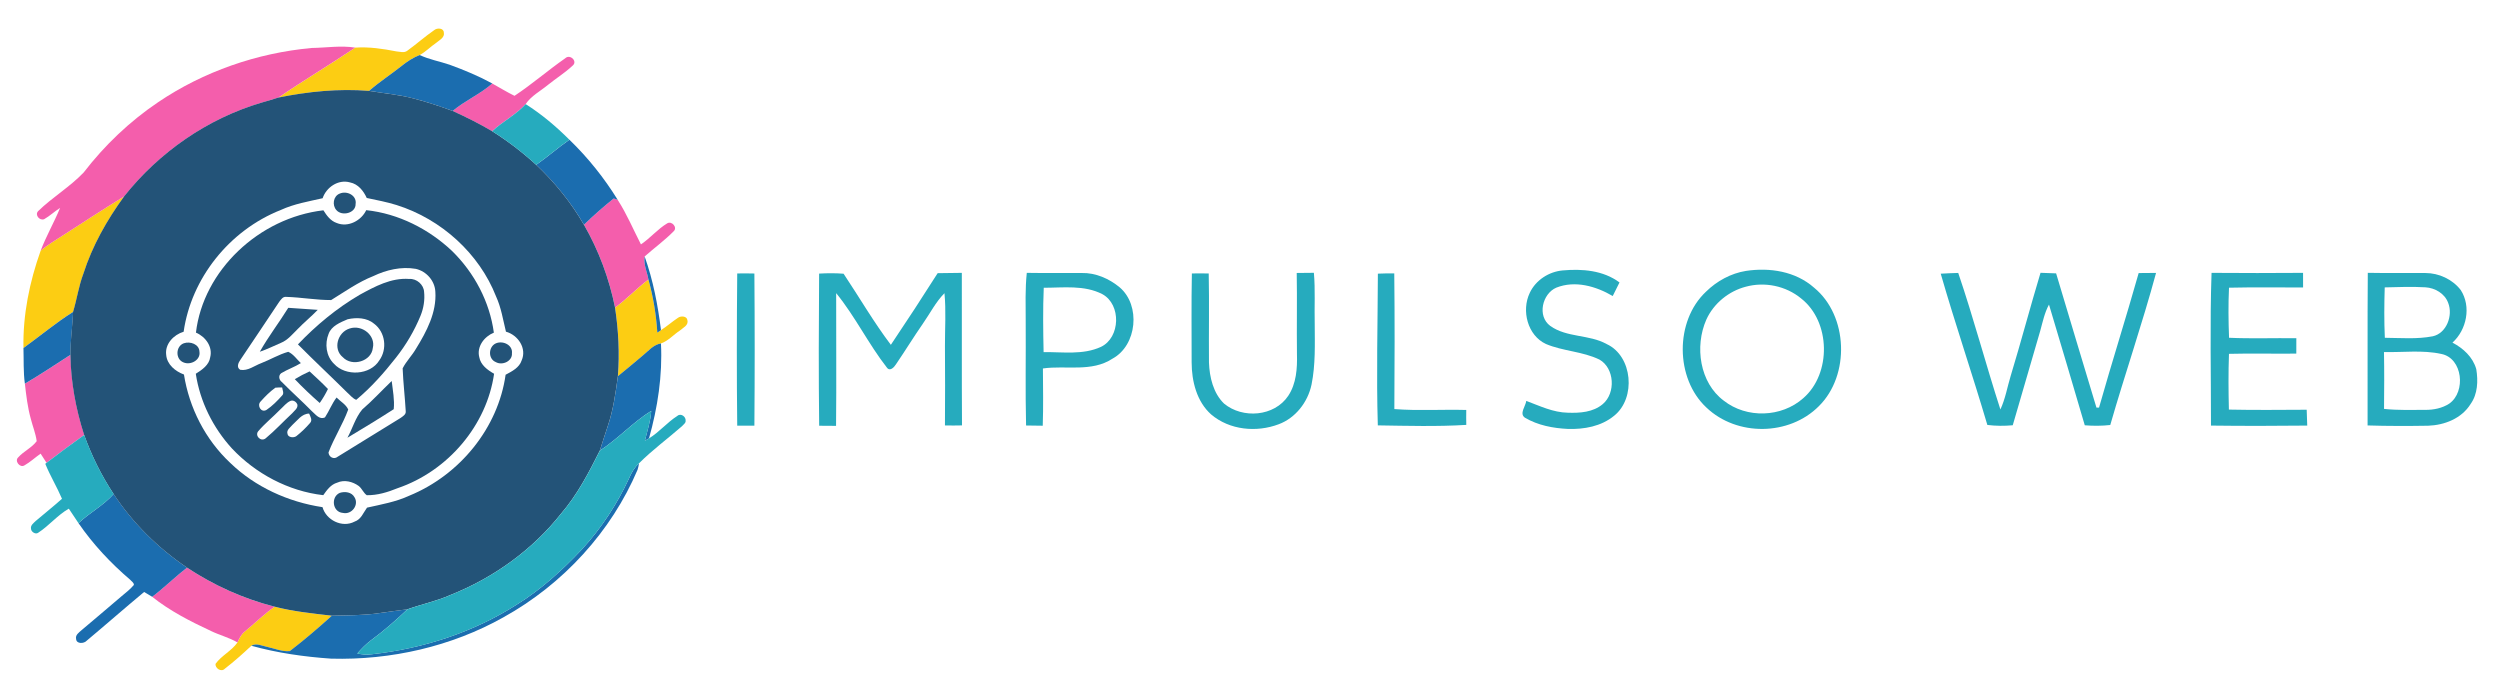 <?xml version="1.0" encoding="utf-8"?>
<!-- Generator: Adobe Illustrator 27.1.0, SVG Export Plug-In . SVG Version: 6.00 Build 0)  -->
<svg version="1.1" id="Layer_1" xmlns="http://www.w3.org/2000/svg" xmlns:xlink="http://www.w3.org/1999/xlink" x="0px" y="0px"
	 viewBox="0 0 873.99 239.99" style="enable-background:new 0 0 873.99 239.99;" xml:space="preserve">
<style type="text/css">
	.st0{fill:#FCCD13;}
	.st1{fill:#F45EAC;}
	.st2{fill:#1B6DAF;}
	.st3{fill:#235378;}
	.st4{fill:#26ABBE;}
</style>
<g>
	<g>
		<g>
			<path class="st0" d="M151.83,10.51c1-0.84,3.27-0.73,3.33,0.84c0.4,1.78-1.56,2.67-2.71,3.66c-1.98,1.33-3.61,3.11-5.73,4.23
				c-2.33,0.91-4.41,2.27-6.32,3.82c-3.74,2.98-7.79,5.59-11.39,8.72c-10.62-0.87-21.28,0.23-31.66,2.33
				c8.79-6.04,18-11.49,26.84-17.46c4.83-0.33,9.66,0.4,14.38,1.32c1.25,0.1,2.74,0.63,3.83-0.24
				C145.6,15.41,148.57,12.77,151.83,10.51z"/>
			<path class="st0" d="M22.11,82.2c7.11-4.53,14.13-9.18,21.33-13.57c-6.03,8.3-11.12,17.28-14.23,26.97
				c-1.67,4.36-2.28,8.99-3.64,13.43C19.5,112.86,14,117.47,8.2,121.67c-0.23-11.58,2.11-23.09,6.01-34.02
				C16.62,85.55,19.44,83.97,22.11,82.2z"/>
			<path class="st0" d="M215.02,107.52c4.15-2.99,7.59-6.75,11.67-9.81c1.68,6.08,2.7,12.31,3.11,18.59
				c0.42-0.3,0.85-0.59,1.28-0.89c2.07-1.33,3.91-2.96,5.96-4.32c0.99-0.74,3.16-0.62,3.27,0.88c0.46,1.78-1.55,2.62-2.66,3.61
				c-2.22,1.45-4.02,3.59-6.57,4.49c-2.64,0.46-4.34,2.55-6.25,4.14c-2.92,2.46-5.84,4.91-8.8,7.32
				C216.66,123.51,216.21,115.46,215.02,107.52z"/>
			<path class="st0" d="M85.59,220.76c3.5-2.86,6.68-6.08,10.42-8.66c6.53,1.71,13.3,2.37,20.01,3.17
				c-4.73,4.29-9.62,8.46-14.69,12.37c-2.71,0.27-5.33-0.93-7.94-1.48c-1.8-0.35-3.78-1.43-5.53-0.39c-2.97,2.77-6.01,5.5-9.24,7.99
				c-1.27,1.37-3.5-0.17-3.26-1.7c2.08-2.89,5.63-4.52,7.66-7.46C83.66,223.19,84.31,221.74,85.59,220.76z"/>
		</g>
		<g>
			<path class="st1" d="M55.37,35.67C71.12,25.05,89.83,18.51,109,16.77c5.06-0.07,10.15-0.93,15.18-0.12
				c-8.84,5.96-18.06,11.42-26.84,17.46c-1.88,0.62-3.78,1.18-5.69,1.72c-19.21,5.63-36.1,17.53-48.21,32.81
				c-7.2,4.39-14.22,9.04-21.33,13.57c-2.67,1.77-5.49,3.35-7.9,5.45c1.93-5.13,4.72-9.92,6.8-14.98c-1.94,1.22-3.58,2.82-5.58,3.95
				c-1.62,0.62-3.35-1.54-2.09-2.83c4.97-4.84,11.13-8.48,15.91-13.5C36.54,50.83,45.33,42.43,55.37,35.67z"/>
			<path class="st1" d="M197.61,20.37c1.64-1.58,4.4,1.02,2.63,2.53c-2.65,2.5-5.8,4.46-8.65,6.75c-2.65,2.2-5.89,3.85-7.83,6.75
				c-3.38,3.71-8.03,6.05-11.71,9.47c-4.46-2.61-9.1-4.93-13.82-7.08c4.31-3.61,9.64-5.88,13.85-9.6c2.6,1.44,5.12,3,7.79,4.31
				C186.03,29.42,191.57,24.57,197.61,20.37z"/>
			<path class="st1" d="M204.14,78.56c3.33-3.2,6.79-6.26,10.4-9.17c0.35,0.12,1.05,0.36,1.4,0.48c3.2,4.95,5.45,10.37,8.13,15.57
				c3.29-2.21,5.81-5.34,9.22-7.38c1.6-0.91,3.61,1.46,2.27,2.74c-3.14,3.21-6.83,5.87-10.19,8.86c-0.45,2.74,0.85,5.38,1.32,8.04
				c-4.08,3.06-7.53,6.82-11.67,9.81C212.97,97.4,209.35,87.59,204.14,78.56z"/>
			<path class="st1" d="M8.7,134.15c5.42-3.21,10.66-6.7,15.95-10.11c0.14,9.5,1.89,18.95,4.79,28.01
				c-4.46,3.16-8.82,6.45-13.17,9.75c-0.7-1.06-1.38-2.14-2.07-3.21c-1.91,1.33-3.61,2.95-5.65,4.1c-1.6,1.01-3.57-1.57-2.18-2.8
				c1.9-2.14,4.75-3.35,6.46-5.66c-0.35-2.67-1.4-5.18-2.05-7.77C9.65,142.42,9.17,138.27,8.7,134.15z"/>
			<path class="st1" d="M53.2,208.64c4.23-3.21,7.98-6.96,12.2-10.19c9.3,6.16,19.67,10.87,30.61,13.65
				c-3.74,2.59-6.92,5.8-10.42,8.66c-1.28,0.98-1.94,2.44-2.58,3.83c-2.9-1.71-6.23-2.53-9.24-3.99
				C66.56,217.24,59.38,213.57,53.2,208.64z"/>
		</g>
		<g>
			<path class="st2" d="M140.4,23.06c1.91-1.54,4-2.91,6.32-3.82c3.32,1.57,7,2.21,10.47,3.39c5.11,1.87,10.15,3.95,14.91,6.56
				c-4.21,3.72-9.55,5.99-13.85,9.6c-4.44-1.65-8.95-3.14-13.55-4.33c-5.13-1.37-10.45-1.83-15.68-2.68
				C132.61,28.65,136.66,26.03,140.4,23.06z"/>
			<path class="st2" d="M187.45,57.62c4-2.77,7.62-6,11.62-8.77c6.51,6.29,12.18,13.4,16.88,21.02c-0.35-0.12-1.05-0.36-1.4-0.48
				c-3.61,2.9-7.08,5.96-10.4,9.17C199.69,70.85,193.99,63.81,187.45,57.62z"/>
			<path class="st2" d="M226.69,97.71c-0.48-2.67-1.77-5.3-1.32-8.04c2.97,8.33,4.62,17.02,5.71,25.74
				c-0.43,0.29-0.85,0.59-1.28,0.89C229.39,110.02,228.37,103.79,226.69,97.71z"/>
			<path class="st2" d="M8.2,121.67c5.8-4.19,11.3-8.81,17.37-12.63c-0.19,5-0.98,9.98-0.93,14.99
				c-5.28,3.42-10.53,6.91-15.95,10.11C8.13,130.01,8.33,125.83,8.2,121.67z"/>
			<path class="st2" d="M224.82,124.2c1.92-1.58,3.61-3.68,6.25-4.14c0.57,11.18-1.15,22.41-4.18,33.19
				c-0.48,0.28-0.97,0.56-1.45,0.84c0.85-3.46,2-6.87,2.22-10.45c-6.47,4.02-11.56,9.76-17.96,13.9c0.92-2.85,1.8-5.73,2.78-8.57
				c1.92-5.66,2.73-11.58,3.54-17.46C218.99,129.11,221.91,126.65,224.82,124.2z"/>
			<path class="st2" d="M219.94,167.16c0.83-1.91,1.88-3.77,3.47-5.21c-0.12,0.78-0.29,1.55-0.53,2.3
				c-9.15,21.52-25.93,39.95-46.92,51.58c-18.1,10.16-39.27,15.01-60.2,14.43c-9.42-0.65-18.83-1.99-27.91-4.51
				c1.75-1.04,3.73,0.04,5.53,0.39c2.61,0.55,5.24,1.75,7.94,1.48c5.07-3.91,9.96-8.08,14.69-12.37c5.58-0.14,11.21-0.08,16.75-0.93
				c3.22-0.49,6.45-0.89,9.68-1.31c-4.04,3.82-8.22,7.52-12.73,10.82c-1.79,1.35-3.34,2.95-4.8,4.62c1.67,0.36,3.4,0.54,5.1,0.27
				c17.99-1.99,35.64-7.73,50.72-17.41c8.57-5.31,15.98-12.12,22.79-19.35C210.29,184.57,215.78,176.16,219.94,167.16z"/>
			<path class="st2" d="M39.73,172.69c6.65,10.11,15.49,18.87,25.68,25.76c-4.22,3.23-7.97,6.98-12.2,10.19
				c-0.93-0.57-1.88-1.14-2.82-1.69c-6.75,5.6-13.33,11.39-20.06,17.02c-0.95,1.1-3.62,1.22-3.72-0.57
				c-0.35-1.41,0.99-2.27,1.91-3.1c4.62-3.85,9.15-7.78,13.74-11.66c1.55-1.33,3.25-2.56,4.54-4.14c0.05-0.81-0.83-1.26-1.29-1.82
				c-6.84-5.84-13.02-12.44-18.06-19.78C31.3,179.23,36.23,176.71,39.73,172.69z"/>
		</g>
		<g>
			<g>
				<path class="st3" d="M97.34,34.1c10.38-2.1,21.05-3.19,31.66-2.33c5.23,0.86,10.55,1.31,15.68,2.68
					c4.6,1.2,9.12,2.68,13.55,4.33c4.73,2.14,9.36,4.47,13.82,7.08c5.5,3.46,10.64,7.4,15.39,11.75
					c6.55,6.19,12.24,13.23,16.69,20.94c5.21,9.03,8.83,18.84,10.88,28.96c1.19,7.94,1.64,15.99,1,23.99
					c-0.8,5.87-1.62,11.8-3.54,17.46c-0.98,2.84-1.85,5.72-2.78,8.57c-3.86,7.72-7.88,15.46-13.6,22.1
					c-9.92,12.55-23.48,22.34-38.63,28.37c-4.83,2.16-10.06,3.23-15.04,5.01c-3.23,0.42-6.46,0.82-9.68,1.31
					c-5.54,0.85-11.16,0.78-16.75,0.93c-6.71-0.8-13.47-1.46-20.01-3.17c-10.94-2.78-21.31-7.49-30.61-13.65
					c-10.19-6.89-19.03-15.65-25.68-25.76c-4.27-6.46-7.69-13.41-10.29-20.64c-2.9-9.07-4.65-18.51-4.79-28.01
					c-0.05-5.01,0.74-9.99,0.93-14.99c1.36-4.44,1.97-9.07,3.64-13.43c3.11-9.69,8.2-18.68,14.23-26.97
					c12.11-15.28,29-27.18,48.21-32.81C93.56,35.28,95.46,34.72,97.34,34.1z M112.79,69.3c-4.93,1.12-9.98,1.97-14.59,4.09
					c-18.12,7.16-31.36,24.01-34,42.58c-3.57,1.08-6.59,4.34-6.1,8.09c0.27,3.34,3.12,5.73,6.21,6.87
					c1.84,11.62,7.43,22.71,16.24,30.95c8.63,8.32,20.15,13.61,32.2,15.42c1.23,4.46,6.81,7.36,11.2,5.06
					c2.32-0.78,3.07-3.14,4.36-4.89c4.99-1.12,10.1-2.01,14.76-4.17c17.82-7.29,31.11-23.86,33.69-42.29
					c2.26-1.2,4.8-2.48,5.62-5.03c1.84-4.15-1.2-8.82-5.5-10.03c-1.02-4.14-1.66-8.41-3.46-12.33
					c-5.85-14.89-19.02-26.99-34.8-31.95c-3.4-1.06-6.92-1.72-10.4-2.46c-1.13-2.46-2.97-4.87-5.88-5.45
					C118.19,62.6,114.03,65.55,112.79,69.3z"/>
			</g>
			<path class="st3" d="M118.76,67.68c2.6-1.12,6.04,0.7,5.56,3.63c0.09,3.19-4.76,4.42-6.72,2.14
				C116.06,71.74,116.47,68.58,118.76,67.68z"/>
			<g>
				<path class="st3" d="M68.5,116.28c2.55-21.69,22.01-40.14,44.56-42.76c1.14,1.82,2.48,3.7,4.66,4.44
					c4,1.66,8.63-0.88,10.31-4.49c11.31,1.2,21.9,6.64,29.96,14.23c7.89,7.71,13.21,17.87,14.66,28.59
					c-3.41,1.39-6.04,4.93-5.1,8.57c0.48,2.72,2.86,4.49,5.18,5.8c-2.54,17.88-15.98,33.97-33.76,40.02
					c-3.41,1.38-7.01,2.5-10.75,2.44c-1.19-0.83-1.66-2.34-2.82-3.23c-2.09-1.52-5.03-2.29-7.51-1.16
					c-2.26,0.65-3.62,2.61-4.88,4.38c-12.26-1.41-23.67-7.58-31.9-16.31c-6.69-7.33-11.21-16.48-12.66-26.14
					c2.22-1.39,4.66-3.07,5.04-5.78C74.42,121.26,71.88,117.72,68.5,116.28z M130.51,96.52c-5.32,2.1-9.93,5.43-14.74,8.38
					c-5.26,0.01-10.46-0.96-15.7-1.11c-1.21-0.16-1.87,0.99-2.48,1.76c-4.52,6.75-9.01,13.52-13.56,20.25
					c-0.72,1-1.44,2.67-0.05,3.48c2.71,0.48,4.98-1.45,7.37-2.33c3.18-1.23,6.12-3.03,9.42-3.96c1.84,0.82,2.98,2.63,4.41,3.95
					c-2.19,1.37-4.68,2.2-6.87,3.53c-1.05,0.77-0.79,2.35,0.2,3.06c3.42,3.48,7.09,6.73,10.51,10.21c1.29,1.09,2.61,3.1,4.6,2.17
					c1.47-2.25,2.41-4.78,4.04-6.94c1.35,1.37,3.31,2.43,4.08,4.2c-1.88,5.15-4.94,9.86-6.89,14.99c0.06,1.57,1.85,2.63,3.2,1.51
					c7.35-4.46,14.61-9.07,21.97-13.54c0.79-0.57,1.94-1.21,1.83-2.31c-0.28-5.02-0.89-10.03-1.08-15.05
					c1.24-2.47,3.29-4.47,4.67-6.87c3.72-6.01,7.25-12.73,6.76-19.91c-0.17-3.74-3.03-7.13-6.84-8
					C140.28,93.11,135.05,94.35,130.51,96.52z M96.26,135.54c-1.94,1.4-3.64,3.12-5.21,4.89c-1.24,1.34,0.18,3.95,2.09,2.89
					c2.06-1.39,3.81-3.17,5.44-5c0.88-0.77,0.15-1.95,0.06-2.87C97.84,135.43,97.05,135.46,96.26,135.54z M101.62,140.12
					c-1.49,0.62-2.46,1.99-3.63,3.02c-2.52,2.6-5.38,4.89-7.73,7.63c-1.25,1.58,0.95,3.8,2.6,2.48c3.28-2.72,6.16-5.86,9.27-8.75
					c0.75-0.91,2.1-1.76,1.83-3.08C103.6,140.52,102.65,139.8,101.62,140.12z M102.26,148.51c-0.73,0.91-2.17,1.79-1.76,3.11
					c0.12,1.34,2.2,1.56,3.12,0.84c1.74-1.37,3.34-2.93,4.78-4.59c0.93-1,0.08-2.27-0.33-3.29
					C105.46,144.65,104,146.98,102.26,148.51z"/>
			</g>
			<g>
				<path class="st3" d="M125.74,103.06c5.29-2.88,11-6.01,17.32-5.54c2.64-0.18,5.06,2.01,5.2,4.5c0.3,2.84-0.16,5.73-1.25,8.38
					c-2.14,5.22-5.05,10.15-8.57,14.62c-4.16,5.3-8.67,10.41-13.9,14.76c-1.32-0.51-2.18-1.72-3.21-2.6
					c-5.68-5.64-11.54-11.1-17.17-16.78C110.5,113.75,117.69,107.77,125.74,103.06z M121.51,111.62c-2.57,1.1-5.64,2.33-6.63,5.09
					c-1.4,3.46-0.91,7.79,1.9,10.49c4.05,4.47,12.67,3.98,15.83-1.22c2.84-3.93,2.13-9.86-1.85-12.83
					C128.25,111.04,124.61,110.91,121.51,111.62z"/>
			</g>
			<path class="st3" d="M90.83,122.97c2.98-5.31,6.74-10.18,9.95-15.36c3.44,0.2,6.86,0.51,10.3,0.71
				c-2.22,2.33-4.75,4.36-6.98,6.68c-1.83,1.77-3.45,3.89-5.92,4.88C95.73,120.92,93.36,122.12,90.83,122.97z"/>
			<path class="st3" d="M122.21,114.85c4.34-1.47,9.18,2.43,8.13,6.79c-0.46,4.68-7.23,6.68-10.48,3.25
				C116.33,122.04,117.97,116.18,122.21,114.85z"/>
			<path class="st3" d="M64.25,120.01c2.24-0.78,5.39,0.33,5.47,2.9c0.52,2.87-3.01,4.9-5.59,3.78
				C61.27,125.57,61.38,121.07,64.25,120.01z"/>
			<path class="st3" d="M173.36,120.03c2.52-1.07,5.97,0.63,5.61,3.49c0.21,2.72-3.34,4.38-5.65,3.06
				C170.56,125.45,170.71,121.21,173.36,120.03z"/>
			<path class="st3" d="M103.06,132.56c1.66-1.02,3.39-1.91,5.17-2.72c2.17,2.02,4.37,4,6.42,6.15c-0.83,1.7-1.77,3.34-2.88,4.89
				C108.74,138.22,105.82,135.46,103.06,132.56z"/>
			<path class="st3" d="M126.65,143.14c3.63-3.12,6.84-6.65,10.29-9.95c0.38,3.27,1.04,6.59,0.71,9.86
				c-5.33,3.43-10.75,6.73-16.19,9.98C123.26,149.78,124.22,146.03,126.65,143.14z"/>
			<path class="st3" d="M118.8,172.3c1.84-0.58,4.16-0.26,5.13,1.54c1.65,2.59-0.89,6.17-4.06,5.47
				C116.18,179.03,115.59,173.68,118.8,172.3z"/>
		</g>
		<path class="st4" d="M172.06,45.87c3.68-3.42,8.34-5.76,11.71-9.47c5.59,3.53,10.66,7.83,15.29,12.45c-4,2.77-7.62,6-11.62,8.77
			C182.69,53.27,177.55,49.32,172.06,45.87z"/>
		<path class="st4" d="M209.71,157.54c6.4-4.14,11.49-9.87,17.96-13.9c-0.22,3.57-1.36,6.98-2.22,10.45
			c0.48-0.28,0.96-0.56,1.45-0.84c3.62-2.21,6.31-5.57,9.89-7.84c1.21-1.1,3.07,0.27,2.9,1.69c0.1,0.82-0.79,1.31-1.25,1.88
			c-4.98,4.36-10.36,8.3-15.03,12.97c-1.59,1.44-2.65,3.29-3.47,5.21c-4.16,9-9.65,17.41-16.42,24.81
			c-6.81,7.23-14.22,14.04-22.79,19.35c-15.08,9.68-32.74,15.42-50.72,17.41c-1.7,0.27-3.43,0.08-5.1-0.27
			c1.46-1.67,3.01-3.27,4.8-4.62c4.51-3.3,8.69-7,12.73-10.82c4.98-1.78,10.21-2.85,15.04-5.01c15.15-6.04,28.71-15.82,38.63-28.37
			C201.83,173,205.85,165.26,209.71,157.54z"/>
		<path class="st4" d="M16.27,161.8c4.35-3.3,8.71-6.59,13.17-9.75c2.6,7.23,6.02,14.18,10.29,20.64c-3.5,4.02-8.42,6.54-12.29,10.2
			c-1.11-1.7-2.24-3.38-3.38-5.06c-4,2.28-6.88,5.94-10.73,8.43c-0.92,0.69-2.48-0.37-2.48-1.38c-0.27-1.22,0.89-2.01,1.66-2.77
			c3.04-2.59,6.19-5.08,9.16-7.74c-1.76-4.15-4.15-8.04-5.84-12.23L16.27,161.8z"/>
	</g>
	<path class="st4" d="M534.81,102.36c2.11-4.49,6.74-7.39,11.48-7.82c6.79-0.61,14.16-0.06,19.88,4.2
		c-0.79,1.58-1.58,3.17-2.37,4.75c-5.87-3.45-13.15-5.53-19.7-2.94c-4.93,2.1-6.8,9.98-2.13,13.39c5.81,4.15,13.55,2.92,19.71,6.34
		c9.1,4.17,10.34,18.88,2.62,25.06c-4.53,3.74-10.55,4.79-16.19,4.61c-5.17-0.25-10.47-1.25-15.01-3.93c-2.05-1.42,0.25-4,0.48-5.87
		c4.72,1.76,9.41,4.05,14.53,4.13c4.18,0.15,8.82-0.14,12.21-3.01c4.59-3.86,4.13-12.56-1.15-15.56
		c-5.92-2.88-12.71-2.91-18.73-5.46C534.08,117.3,531.78,108.64,534.81,102.36z"/>
	<g>
		<path class="st4" d="M610.37,94.71c8.28-1.25,17.31,0.1,23.85,5.88c11.9,9.77,12.59,30.6,1.65,41.4
			c-10.4,10.44-28.65,10.63-39.3,0.5c-10.95-10.17-11.09-30.24-0.19-40.49C600.22,98.22,605.13,95.56,610.37,94.71z M610.33,100.23
			c-5.89,1.53-11.19,5.76-13.8,11.49c-4.15,9.4-2.33,22.09,6.09,28.35c7.99,6.28,20.19,5.91,27.8-0.87
			c9.89-8.58,9.59-26.77-0.75-34.86C624.31,99.92,616.93,98.43,610.33,100.23z"/>
	</g>
	<path class="st4" d="M327.8,95.5c2.82-0.07,5.64-0.09,8.45-0.11c0.04,17.77-0.05,35.55,0.06,53.33c-1.99,0.05-3.97,0.06-5.96,0.01
		c0.07-9.26,0.06-18.54,0-27.8c-0.02-6.14,0.42-12.3-0.17-18.43c-3.08,3.11-5.07,7.12-7.58,10.7c-3.23,4.66-6.2,9.51-9.4,14.2
		c-0.61,0.99-2.07,2.55-3.12,1.15c-6.46-8.26-11.13-17.95-17.76-26.07c-0.04,15.46,0.13,30.93-0.04,46.4c-1.97,0-3.94-0.01-5.9-0.04
		c-0.22-17.73-0.15-35.47-0.02-53.19c2.85-0.17,5.71-0.18,8.55,0.04c5.52,8.27,10.54,16.95,16.53,24.86
		C317,112.27,322.46,103.92,327.8,95.5z"/>
	<g>
		<path class="st4" d="M358.96,95.39c6.41,0.11,12.81,0.01,19.22,0.05c4.81-0.11,9.52,1.93,13.24,5c7.46,6.33,6.08,20.3-2.49,24.94
			c-7.33,4.82-16.23,2.28-24.33,3.43c0.04,6.67,0.17,13.36-0.06,20.02c-1.94-0.02-3.89-0.04-5.83-0.08
			c-0.29-12.15-0.04-24.31-0.13-36.46C358.57,106.66,358.37,101.01,358.96,95.39z M364.89,100.6c-0.32,7.49-0.21,14.99-0.05,22.5
			c6.67-0.09,13.76,1.07,20.06-1.84c6.79-3.25,7.14-14.77,0.51-18.41C379.09,99.57,371.71,100.6,364.89,100.6z"/>
	</g>
	<path class="st4" d="M453.33,95.43c2-0.01,4-0.02,6-0.06c0.52,5.95,0.14,11.93,0.29,17.89c0.03,7.06,0.3,14.23-1.11,21.18
		c-1.31,6.22-5.65,11.7-11.47,13.87c-7.73,2.93-17.16,2.09-23.65-3.44c-5.01-4.48-6.79-11.58-6.8-18.21
		c0-10.36-0.12-20.71,0.08-31.06c1.96-0.04,3.93-0.04,5.89,0.01c0.22,10.37,0,20.74,0.09,31.12c0.18,5.15,1.52,10.75,5.28,14.37
		c6.49,5.37,17.56,4.56,22.43-2.72c2.83-4.25,3.19-9.59,3.05-14.59C453.29,114.34,453.5,104.89,453.33,95.43z"/>
	<path class="st4" d="M713.36,95.37c1.81,0.06,3.63,0.11,5.45,0.2c4.7,15.64,9.35,31.3,14.1,46.93c0.22,0,0.67,0,0.9,0
		c4.45-15.73,9.42-31.31,13.86-47.04c2.02-0.03,4.05-0.04,6.08-0.05c-4.84,17.87-10.89,35.37-16.01,53.17
		c-2.97,0.33-5.94,0.34-8.91,0.1c-4.09-14.09-8.34-28.14-12.51-42.2c-1.53,2.81-2.18,5.98-3.02,9.04
		c-3.19,11.07-6.45,22.09-9.65,33.15c-2.96,0.27-5.93,0.26-8.88-0.11c-5.22-17.7-11.19-35.15-16.3-52.88
		c2.03-0.13,4.07-0.19,6.12-0.26c5.36,15.75,9.62,31.9,14.74,47.73c1.73-3.71,2.4-7.78,3.58-11.68
		C706.55,119.5,709.74,107.37,713.36,95.37z"/>
	<path class="st4" d="M773.15,95.39c10.66,0.09,21.33,0.08,31.99,0c0,1.7,0,3.4,0.01,5.11c-8.64,0.02-17.28-0.13-25.9,0.08
		c-0.27,5.83-0.21,11.67,0.02,17.5c7.83,0.36,15.68,0.05,23.52,0.16c0.01,1.79,0.01,3.58-0.01,5.38c-7.84,0.09-15.7-0.13-23.54,0.08
		c-0.24,6.5-0.18,12.99-0.03,19.49c9.06,0.2,18.12,0.09,27.2,0.05c0.07,1.84,0.13,3.69,0.19,5.54c-11.22,0.13-22.44,0.14-33.65,0
		C772.97,130.99,772.54,113.17,773.15,95.39z"/>
	<g>
		<path class="st4" d="M827.77,95.38c6.73,0.14,13.45,0,20.18,0.07c4.64,0,9.4,2.17,12.31,5.94c3.76,5.8,2.07,13.93-2.89,18.39
			c3.71,1.94,7.14,5.01,8.33,9.29c0.67,4.09,0.51,8.68-1.97,12.14c-3.17,5.14-9.22,7.43-14.87,7.62c-7.06,0.11-14.12,0.13-21.16-0.1
			C827.75,130.95,827.63,113.17,827.77,95.38z M833.69,100.47c-0.18,5.86-0.23,11.75,0.04,17.62c5.58,0.04,11.23,0.55,16.77-0.53
			c4.76-1.04,7.13-7.2,5.38-11.66c-1.22-3.34-4.66-5.26-7.96-5.46C843.17,100.17,838.43,100.35,833.69,100.47z M833.43,123.07
			c0.13,6.62,0.08,13.25,0.02,19.88c4.79,0.52,9.63,0.33,14.45,0.34c2.88,0.01,5.86-0.57,8.33-2.17c5.95-4.14,4.73-15.92-2.75-17.38
			C846.9,122.29,840.09,123.24,833.43,123.07z"/>
	</g>
	<path class="st4" d="M257.73,95.6c2-0.04,4-0.03,6,0.02c0.14,17.73,0.14,35.47,0,53.2c-2,0.01-4,0.01-6,0
		C257.53,131.08,257.57,113.34,257.73,95.6z"/>
	<path class="st4" d="M481.7,95.67c1.91-0.09,3.82-0.11,5.73-0.1c0.18,15.81,0.13,31.63,0.03,47.44c8.36,0.65,16.76,0.08,25.14,0.31
		c-0.03,1.73-0.03,3.48,0.01,5.22c-10.29,0.63-20.63,0.33-30.93,0.17C481.15,131.04,481.64,113.35,481.7,95.67z"/>
</g>
</svg>
